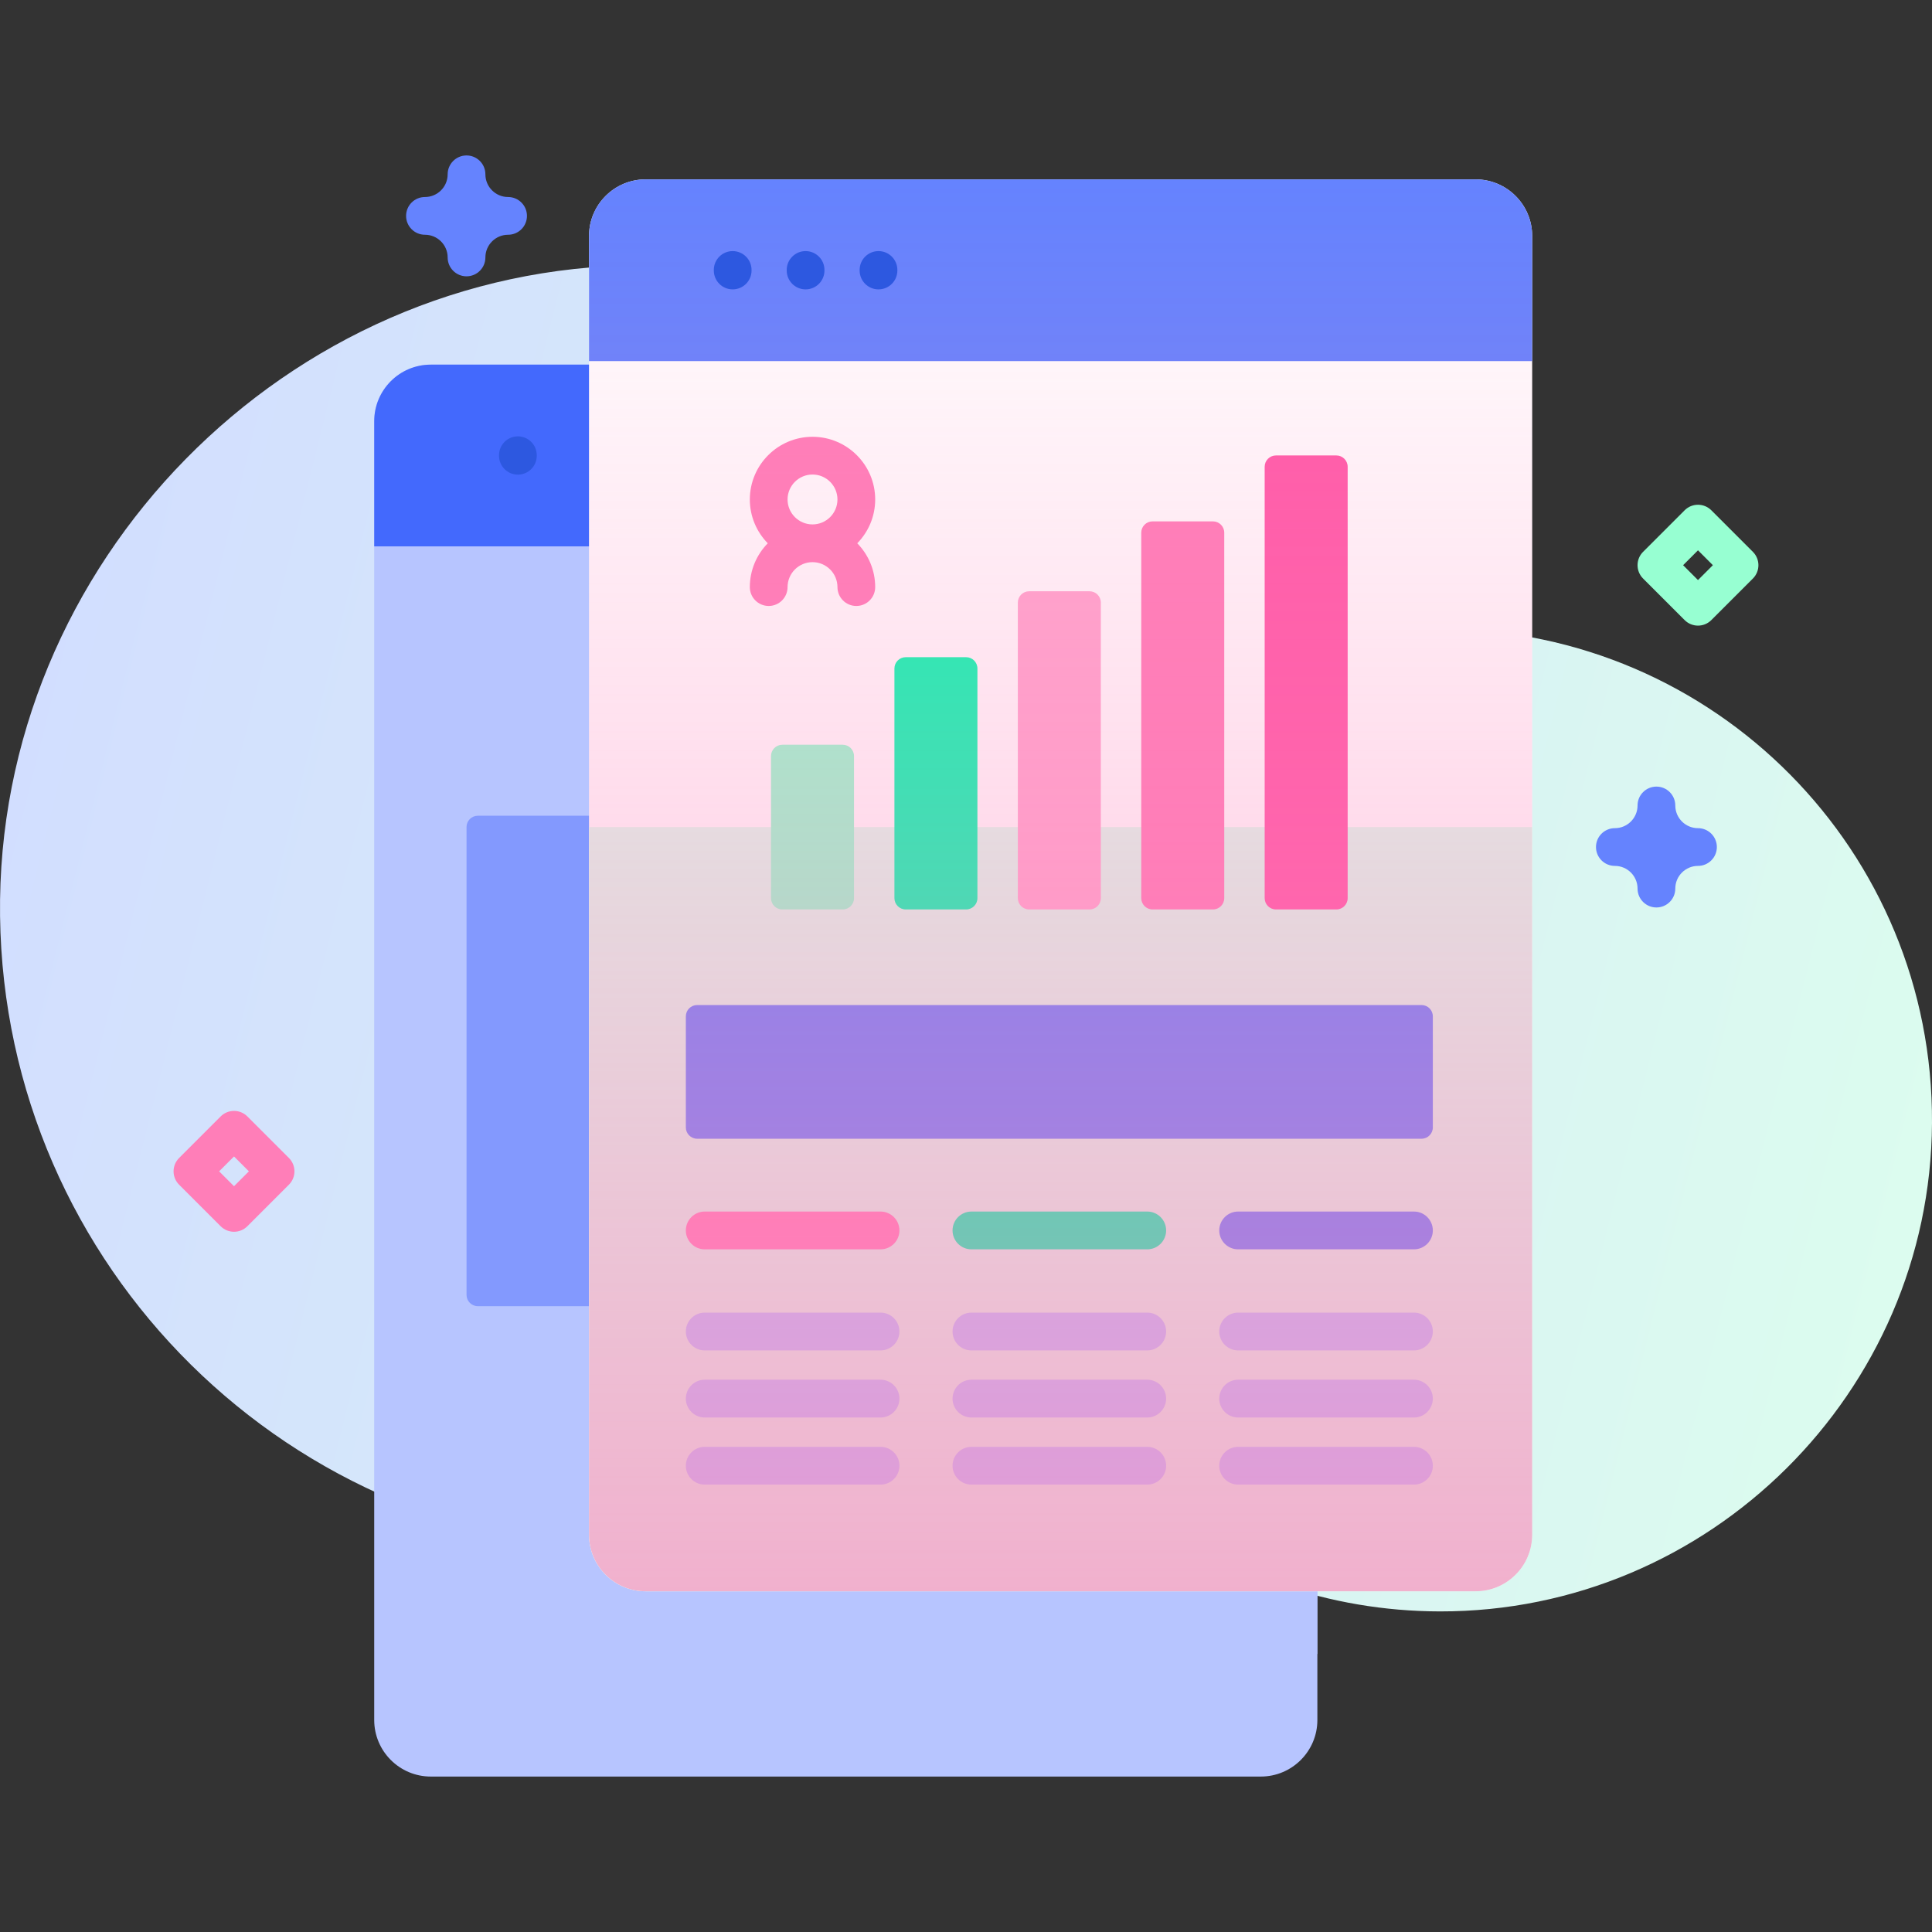 <svg id="Capa_1" enable-background="new 0 0 512 512" height="512" viewBox="0 0 512 512" width="512" xmlns="http://www.w3.org/2000/svg" xmlns:xlink="http://www.w3.org/1999/xlink"><rect x="0" y="0" width="512" height="512" fill="#333333" stroke="none"/><linearGradient id="SVGID_1_" gradientUnits="userSpaceOnUse" x1="-25.431" x2="524.167" y1="191.628" y2="329.027"><stop offset=".049" stop-color="#d2deff"/><stop offset=".999" stop-color="#dcfdee"/></linearGradient><linearGradient id="SVGID_2_" gradientUnits="userSpaceOnUse" x1="281.069" x2="281.069" y1="47.535" y2="421.707"><stop offset=".003" stop-color="#ff7eb8" stop-opacity="0"/><stop offset="1" stop-color="#ff7eb8" stop-opacity=".6"/></linearGradient><g><g><path d="m382.606 166.688c-.192-.001-.385-.002-.577-.002-32.034-.05-62.385-13.844-83.44-37.986-31.366-35.964-77.6-58.622-129.121-58.393-93.512.415-170.663 78.981-169.454 172.485 1.203 92.986 76.955 167.995 170.227 167.995 26.343 0 51.286-5.987 73.547-16.672 19.194-9.213 42.065-6.784 58.968 6.161 21.863 16.745 49.19 26.713 78.846 26.763 71.382.119 129.981-58.02 130.396-129.401.418-72.05-57.442-130.526-129.392-130.95z" fill="url(#SVGID_1_)"/><path d="m349.118 111.63v344.179c0 8.278-6.719 14.997-14.997 14.997h-219.955c-8.278 0-14.997-6.719-14.997-14.997v-344.179c0-8.278 6.719-14.997 14.997-14.997h219.954c8.279 0 14.998 6.718 14.998 14.997z" fill="#b7c5ff"/><path d="m324.653 343.151v-123.975c0-1.657-1.343-2.999-2.999-2.999h-195.02c-1.657 0-2.999 1.343-2.999 2.999v123.974c0 1.656 1.343 2.999 2.999 2.999h195.02c1.656.001 2.999-1.342 2.999-2.998z" fill="#8399fe"/><path d="m349.118 250.78v187.531h-178.024c-8.278 0-14.997-6.719-14.997-14.997v-172.534z" fill="#b7c5ff"/><path d="m349.12 144.792v-33.165c0-8.283-6.714-14.997-14.997-14.997h-219.954c-8.283 0-14.997 6.714-14.997 14.997v33.165z" fill="#4369fd"/><path d="m406.043 62.532v344.178c0 8.278-6.719 14.997-14.997 14.997h-219.954c-8.278 0-14.997-6.719-14.997-14.997v-344.178c0-8.278 6.719-14.997 14.997-14.997h219.954c8.279 0 14.997 6.719 14.997 14.997z" fill="#fff"/><path d="m156.095 219.176v187.533c0 8.278 6.719 14.997 14.997 14.997h219.954c8.278 0 14.997-6.719 14.997-14.997v-187.533z" fill="#dcfdee"/><path d="m406.043 95.696v-33.164c0-8.283-6.714-14.997-14.997-14.997h-219.954c-8.283 0-14.997 6.714-14.997 14.997v33.165h249.948z" fill="#6583fe"/><path d="m256.028 241.013h-15.997c-1.657 0-2.999-1.343-2.999-2.999v-60.853c0-1.657 1.343-2.999 2.999-2.999h15.997c1.656 0 2.999 1.343 2.999 2.999v60.853c.001 1.657-1.342 2.999-2.999 2.999z" fill="#02ffb3"/><path d="m223.323 241.013h-15.997c-1.657 0-2.999-1.343-2.999-2.999v-37.649c0-1.657 1.343-2.999 2.999-2.999h15.997c1.657 0 2.999 1.343 2.999 2.999v37.649c0 1.657-1.343 2.999-2.999 2.999z" fill="#97ffd2"/><path d="m288.734 241.013h-15.997c-1.656 0-2.999-1.343-2.999-2.999v-78.324c0-1.657 1.343-2.999 2.999-2.999h15.997c1.656 0 2.999 1.343 2.999 2.999v78.324c.001 1.657-1.342 2.999-2.999 2.999z" fill="#ffa8cf"/><path d="m321.44 241.013h-15.997c-1.656 0-2.999-1.343-2.999-2.999v-96.846c0-1.657 1.343-2.999 2.999-2.999h15.997c1.656 0 2.999 1.343 2.999 2.999v96.846c.001 1.657-1.342 2.999-2.999 2.999z" fill="#ff7eb8"/><path d="m354.146 241.013h-15.997c-1.656 0-2.999-1.343-2.999-2.999v-114.315c0-1.657 1.343-2.999 2.999-2.999h15.997c1.656 0 2.999 1.343 2.999 2.999v114.316c.001 1.656-1.342 2.998-2.999 2.998z" fill="#ff5ba8"/><path d="m376.716 301.775h-191.96c-1.657 0-2.999-1.343-2.999-2.999v-29.432c0-1.657 1.343-2.999 2.999-2.999h191.96c1.657 0 2.999 1.343 2.999 2.999v29.432c.001 1.656-1.342 2.999-2.999 2.999z" fill="#6583fe"/><path d="m233.349 357.869h-46.586c-2.766 0-5.007-2.242-5.007-5.007s2.241-5.007 5.007-5.007h46.586c2.766 0 5.007 2.242 5.007 5.007s-2.241 5.007-5.007 5.007z" fill="#b7c5ff"/><path d="m233.349 331.086h-46.586c-2.766 0-5.007-2.242-5.007-5.007s2.241-5.007 5.007-5.007h46.586c2.766 0 5.007 2.242 5.007 5.007s-2.241 5.007-5.007 5.007z" fill="#ff7eb8"/><path d="m233.349 375.655h-46.586c-2.766 0-5.007-2.242-5.007-5.007s2.241-5.007 5.007-5.007h46.586c2.766 0 5.007 2.242 5.007 5.007s-2.241 5.007-5.007 5.007z" fill="#b7c5ff"/><path d="m233.349 393.44h-46.586c-2.766 0-5.007-2.242-5.007-5.007s2.241-5.007 5.007-5.007h46.586c2.766 0 5.007 2.242 5.007 5.007s-2.241 5.007-5.007 5.007z" fill="#b7c5ff"/><path d="m304.029 357.869h-46.586c-2.766 0-5.007-2.242-5.007-5.007s2.241-5.007 5.007-5.007h46.586c2.766 0 5.007 2.242 5.007 5.007s-2.241 5.007-5.007 5.007z" fill="#b7c5ff"/><path d="m304.029 331.086h-46.586c-2.766 0-5.007-2.242-5.007-5.007s2.241-5.007 5.007-5.007h46.586c2.766 0 5.007 2.242 5.007 5.007s-2.241 5.007-5.007 5.007z" fill="#02ffb3"/><path d="m304.029 375.655h-46.586c-2.766 0-5.007-2.242-5.007-5.007s2.241-5.007 5.007-5.007h46.586c2.766 0 5.007 2.242 5.007 5.007s-2.241 5.007-5.007 5.007z" fill="#b7c5ff"/><path d="m304.029 393.44h-46.586c-2.766 0-5.007-2.242-5.007-5.007s2.241-5.007 5.007-5.007h46.586c2.766 0 5.007 2.242 5.007 5.007s-2.241 5.007-5.007 5.007z" fill="#b7c5ff"/><path d="m374.708 357.869h-46.586c-2.766 0-5.007-2.242-5.007-5.007s2.241-5.007 5.007-5.007h46.586c2.766 0 5.007 2.242 5.007 5.007s-2.241 5.007-5.007 5.007z" fill="#b7c5ff"/><path d="m374.708 331.086h-46.586c-2.766 0-5.007-2.242-5.007-5.007s2.241-5.007 5.007-5.007h46.586c2.766 0 5.007 2.242 5.007 5.007s-2.241 5.007-5.007 5.007z" fill="#6583fe"/><path d="m374.708 375.655h-46.586c-2.766 0-5.007-2.242-5.007-5.007s2.241-5.007 5.007-5.007h46.586c2.766 0 5.007 2.242 5.007 5.007s-2.241 5.007-5.007 5.007z" fill="#b7c5ff"/><path d="m374.708 393.44h-46.586c-2.766 0-5.007-2.242-5.007-5.007s2.241-5.007 5.007-5.007h46.586c2.766 0 5.007 2.242 5.007 5.007s-2.241 5.007-5.007 5.007z" fill="#b7c5ff"/><path d="m231.935 132.365c0-9.159-7.452-16.611-16.611-16.611s-16.611 7.452-16.611 16.611c0 4.517 1.818 8.613 4.753 11.611-2.936 2.997-4.753 7.094-4.753 11.611 0 2.761 2.239 5 5 5s5-2.239 5-5c0-3.645 2.966-6.611 6.611-6.611s6.611 2.966 6.611 6.611c0 2.761 2.239 5 5 5s5-2.239 5-5c0-4.517-1.818-8.613-4.753-11.611 2.935-2.998 4.753-7.094 4.753-11.611zm-16.611-6.611c3.645 0 6.611 2.966 6.611 6.611s-2.966 6.611-6.611 6.611-6.611-2.966-6.611-6.611 2.966-6.611 6.611-6.611z" fill="#ff7eb8"/><path d="m406.043 62.532v344.178c0 8.278-6.719 14.997-14.997 14.997h-219.954c-8.278 0-14.997-6.719-14.997-14.997v-344.178c0-8.278 6.719-14.997 14.997-14.997h219.954c8.279 0 14.997 6.719 14.997 14.997z" fill="url(#SVGID_2_)"/><g fill="#2d58e0"><path d="m137.246 115.639c-2.761 0-5 2.239-5 5v.146c0 2.761 2.239 5 5 5s5-2.239 5-5v-.146c0-2.762-2.239-5-5-5z"/><path d="m194.169 66.543c-2.761 0-5 2.239-5 5v.146c0 2.761 2.239 5 5 5s5-2.239 5-5v-.146c0-2.761-2.239-5-5-5z"/><path d="m213.49 66.543c-2.761 0-5 2.239-5 5v.146c0 2.761 2.239 5 5 5s5-2.239 5-5v-.146c0-2.761-2.239-5-5-5z"/><path d="m232.811 66.543c-2.761 0-5 2.239-5 5v.146c0 2.761 2.239 5 5 5s5-2.239 5-5v-.146c0-2.761-2.239-5-5-5z"/></g></g><g><path d="m449.984 165.796c-1.28 0-2.559-.488-3.536-1.464l-11.016-11.016c-1.953-1.953-1.953-5.119 0-7.071l11.016-11.016c1.953-1.952 5.118-1.952 7.071 0l11.016 11.016c1.953 1.953 1.953 5.119 0 7.071l-11.016 11.016c-.976.976-2.255 1.464-3.535 1.464zm-3.944-16.015 3.944 3.944 3.944-3.944-3.944-3.944z" fill="#97ffd2"/><path d="m62.015 326.432c-1.28 0-2.559-.488-3.536-1.464l-11.016-11.016c-1.953-1.953-1.953-5.119 0-7.071l11.016-11.016c1.953-1.952 5.118-1.952 7.071 0l11.016 11.016c1.953 1.953 1.953 5.119 0 7.071l-11.016 11.016c-.975.976-2.255 1.464-3.535 1.464zm-3.944-16.016 3.944 3.944 3.944-3.944-3.944-3.944z" fill="#ff7eb8"/><g fill="#6583fe"><path d="m438.969 240.489c-2.761 0-5-2.239-5-5 0-3.317-2.699-6.016-6.016-6.016-2.761 0-5-2.239-5-5s2.239-5 5-5c3.317 0 6.016-2.699 6.016-6.016 0-2.761 2.239-5 5-5s5 2.239 5 5c0 3.317 2.699 6.016 6.016 6.016 2.761 0 5 2.239 5 5s-2.239 5-5 5c-3.317 0-6.016 2.699-6.016 6.016 0 2.761-2.239 5-5 5z"/><path d="m123.634 73.227c-2.761 0-5-2.239-5-5 0-3.317-2.699-6.016-6.016-6.016-2.761 0-5-2.239-5-5s2.239-5 5-5c3.317 0 6.016-2.699 6.016-6.016 0-2.761 2.239-5 5-5s5 2.239 5 5c0 3.317 2.699 6.016 6.016 6.016 2.761 0 5 2.239 5 5s-2.239 5-5 5c-3.317 0-6.016 2.699-6.016 6.016 0 2.761-2.239 5-5 5z"/></g></g></g></svg>